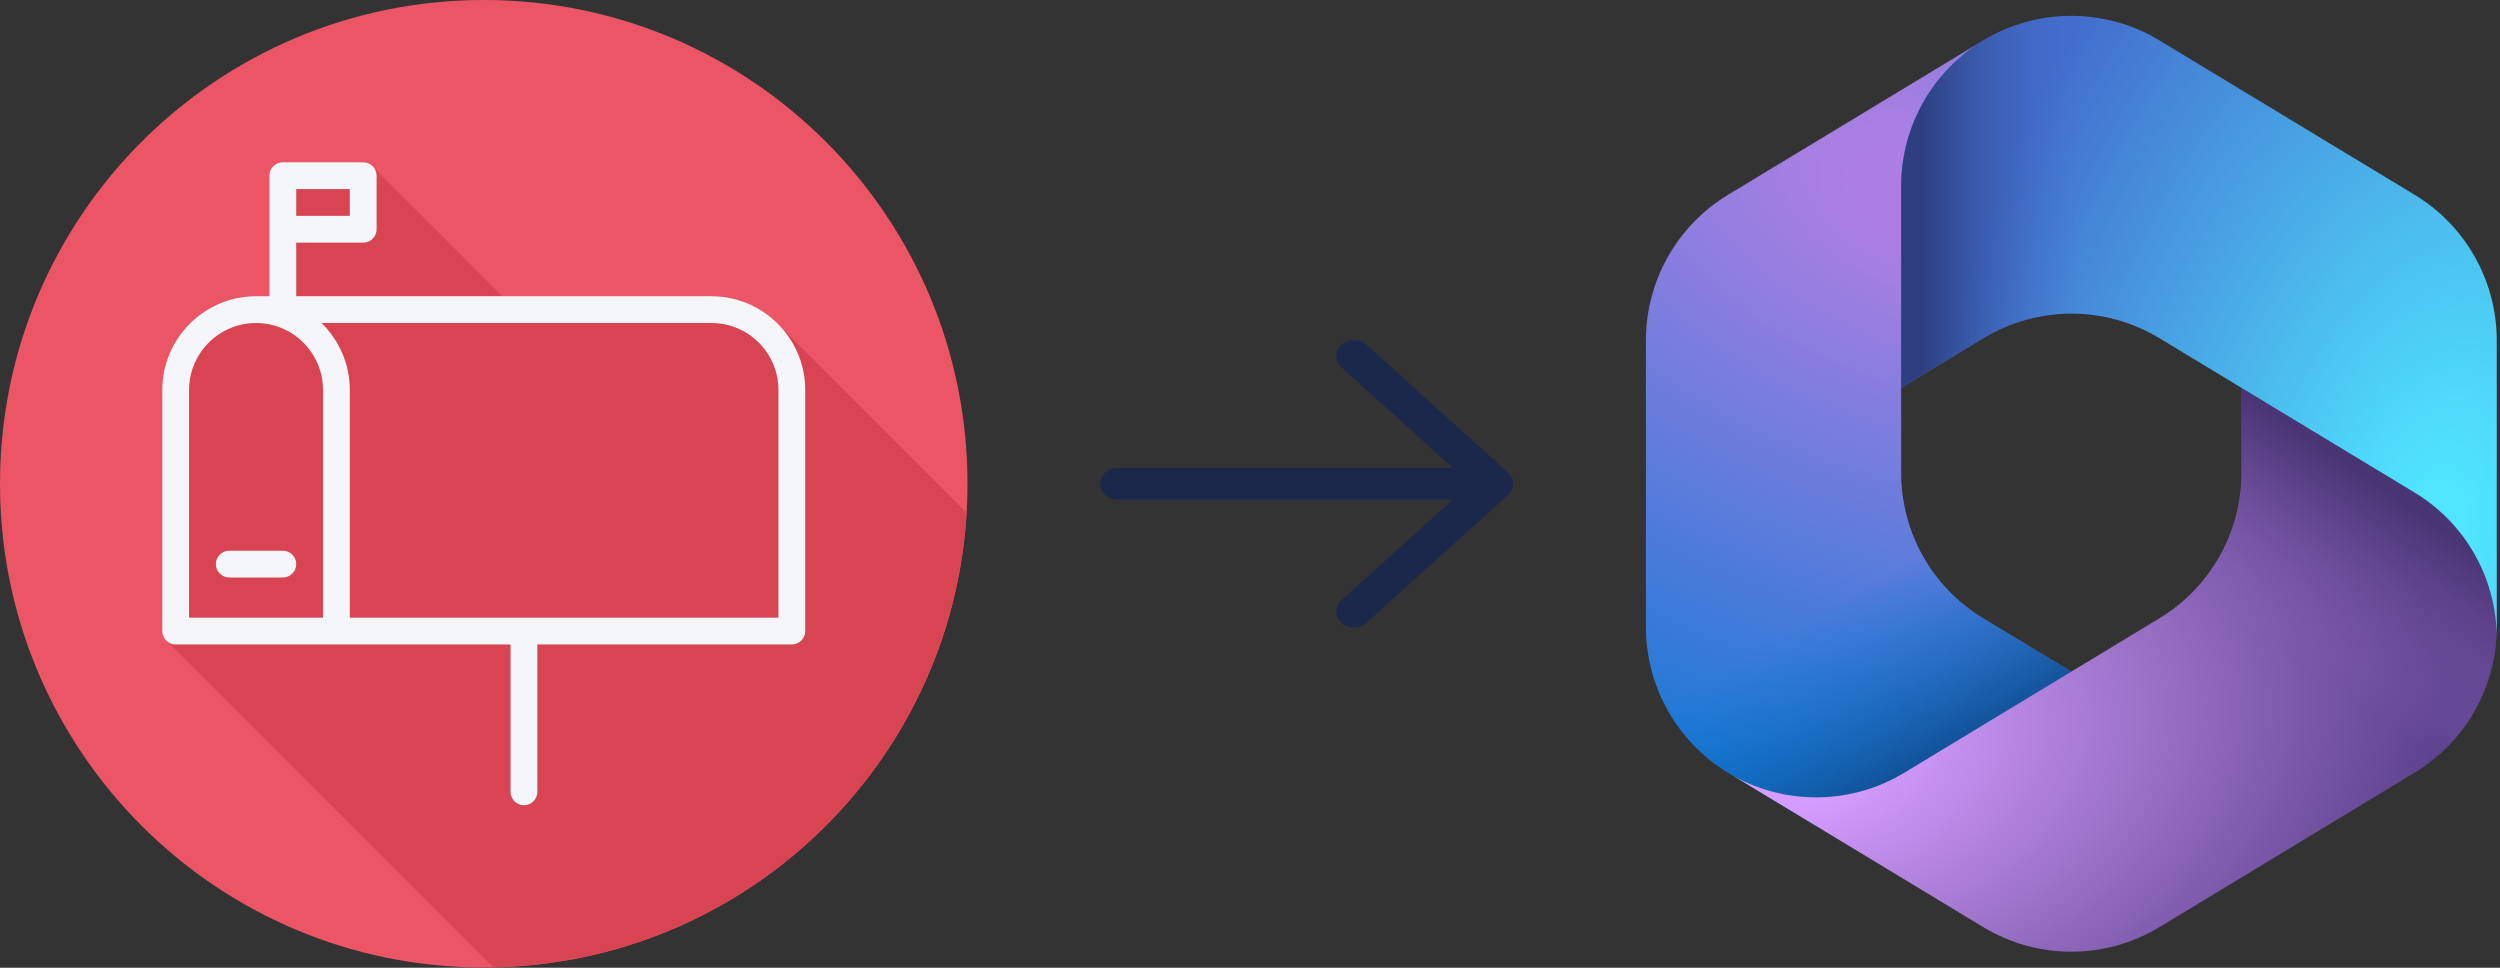 <svg width="155" height="60" viewBox="0 0 155 60" fill="none" xmlns="http://www.w3.org/2000/svg">
    <rect x="0" y="0" width="155" height="60" fill="#333333" stroke="none"/>
    <g clip-path="url(#clip0_22_573)">
        <path d="M0 29.993C0 46.559 13.427 59.986 29.992 59.985C46.558 59.986 59.985 46.559 59.985 29.993C59.986 13.428 46.558 0 29.992 0C13.427 0 0 13.428 0 29.993Z" fill="#EC5565"/>
        <path d="M59.927 31.791C59.909 31.773 59.891 31.755 59.873 31.737C59.829 31.692 48.458 20.321 48.413 20.277C48.369 20.231 48.325 20.188 48.28 20.144C47.222 19.051 45.747 18.366 44.111 18.366H31.145C31.108 18.321 31.067 18.283 31.021 18.246C30.982 18.196 23.209 10.424 23.159 10.384C23.007 10.192 22.782 10.061 22.518 10.061H17.535C17.076 10.061 16.705 10.433 16.705 10.892V18.366H15.874C12.669 18.366 10.061 20.974 10.061 24.179V39.128C10.061 39.392 10.192 39.617 10.384 39.769C10.424 39.819 10.467 39.862 10.517 39.902C10.557 39.952 30.456 59.851 30.506 59.891C30.53 59.921 30.559 59.945 30.585 59.97C46.275 59.665 59.008 47.323 59.927 31.791Z" fill="#D94453"/>
        <path d="M44.111 18.366H18.366V15.044H22.519C22.978 15.044 23.349 14.672 23.349 14.214V10.892C23.349 10.433 22.978 10.061 22.519 10.061H17.536C17.077 10.061 16.705 10.433 16.705 10.892V18.366H15.875C12.67 18.366 10.062 20.974 10.062 24.179V39.128C10.062 39.587 10.433 39.958 10.892 39.958H31.654V49.093C31.654 49.553 32.025 49.924 32.484 49.924C32.943 49.924 33.315 49.553 33.315 49.093V39.958H49.094C49.553 39.958 49.924 39.587 49.924 39.128V24.179C49.924 20.974 47.316 18.366 44.111 18.366ZM18.366 11.722H21.688V13.383H18.366V11.722ZM11.722 24.179C11.722 21.89 13.585 20.027 15.875 20.027C18.164 20.027 20.027 21.89 20.027 24.179V38.297H11.722V24.179ZM48.263 38.297H21.688V24.179C21.688 22.553 21.015 21.083 19.935 20.027H44.111C46.401 20.027 48.263 21.89 48.263 24.179V38.297Z" fill="#F4F6F9"/>
        <path d="M17.536 34.145H14.214C13.755 34.145 13.383 34.516 13.383 34.975C13.383 35.434 13.755 35.806 14.214 35.806H17.536C17.995 35.806 18.366 35.434 18.366 34.975C18.366 34.516 17.995 34.145 17.536 34.145Z" fill="#F4F6F9"/>
    </g>
    <path fill-rule="evenodd" clip-rule="evenodd" d="M83.165 21.369C83.594 20.982 84.288 20.982 84.716 21.369L93.492 29.292C93.92 29.679 93.92 30.306 93.492 30.693L84.716 38.616C84.288 39.003 83.594 39.003 83.165 38.616C82.737 38.23 82.737 37.603 83.165 37.216L90.068 30.983H69.315C68.709 30.983 68.218 30.54 68.218 29.993C68.218 29.446 68.709 29.002 69.315 29.002H90.068L83.165 22.77C82.737 22.383 82.737 21.756 83.165 21.369Z" fill="#1C274C"/>
    <g clip-path="url(#clip1_22_573)">
        <path d="M123.258 2.333L122.962 2.512C122.491 2.797 122.047 3.116 121.632 3.464L122.487 2.863H129.741L131.06 12.849L124.466 19.442L117.872 24.026V29.311C117.872 33.002 119.802 36.425 122.959 38.336L129.901 42.538L115.235 51.093H112.406L107.134 47.902C103.976 45.991 102.047 42.568 102.047 38.877V21.105C102.047 17.413 103.978 13.989 107.137 12.078L122.962 2.505C123.06 2.446 123.159 2.388 123.258 2.333Z" fill="url(#paint0_radial_22_573)"/>
        <path d="M123.258 2.333L122.962 2.512C122.491 2.797 122.047 3.116 121.632 3.464L122.487 2.863H129.741L131.06 12.849L124.466 19.442L117.872 24.026V29.311C117.872 33.002 119.802 36.425 122.959 38.336L129.901 42.538L115.235 51.093H112.406L107.134 47.902C103.976 45.991 102.047 42.568 102.047 38.877V21.105C102.047 17.413 103.978 13.989 107.137 12.078L122.962 2.505C123.06 2.446 123.159 2.388 123.258 2.333Z" fill="url(#paint1_linear_22_573)"/>
        <path d="M138.973 23.399V29.307C138.973 32.998 137.044 36.421 133.886 38.333L118.061 47.912C114.823 49.871 110.795 49.942 107.501 48.124L122.959 57.481C126.318 59.514 130.527 59.514 133.886 57.481L149.711 47.902C152.869 45.99 154.798 42.568 154.798 38.876V34.608L153.479 32.63L138.973 23.399Z" fill="url(#paint2_radial_22_573)"/>
        <path d="M138.973 23.399V29.307C138.973 32.998 137.044 36.421 133.886 38.333L118.061 47.912C114.823 49.871 110.795 49.942 107.501 48.124L122.959 57.481C126.318 59.514 130.527 59.514 133.886 57.481L149.711 47.902C152.869 45.99 154.798 42.568 154.798 38.876V34.608L153.479 32.63L138.973 23.399Z" fill="url(#paint3_linear_22_573)"/>
        <path d="M149.708 12.078L133.883 2.505C130.63 0.538 126.579 0.477 123.277 2.322L122.962 2.513C119.803 4.424 117.873 7.847 117.873 11.54V24.047L122.962 20.968C126.319 18.938 130.526 18.938 133.883 20.968L149.708 30.54C152.769 32.392 154.676 35.663 154.792 39.222C154.796 39.107 154.798 38.992 154.798 38.876V21.105C154.798 17.412 152.868 13.989 149.708 12.078Z" fill="url(#paint4_radial_22_573)"/>
        <path d="M149.708 12.078L133.883 2.505C130.63 0.538 126.579 0.477 123.277 2.322L122.962 2.513C119.803 4.424 117.873 7.847 117.873 11.54V24.047L122.962 20.968C126.319 18.938 130.526 18.938 133.883 20.968L149.708 30.54C152.769 32.392 154.676 35.663 154.792 39.222C154.796 39.107 154.798 38.992 154.798 38.876V21.105C154.798 17.412 152.868 13.989 149.708 12.078Z" fill="url(#paint5_linear_22_573)"/>
    </g>
    <defs>
        <radialGradient id="paint0_radial_22_573" cx="0" cy="0" r="1" gradientUnits="userSpaceOnUse" gradientTransform="translate(119.743 12.372) rotate(110.528) scale(44.002 76.748)">
            <stop offset="0.064" stop-color="#AE7FE2"/>
            <stop offset="1" stop-color="#0078D4"/>
        </radialGradient>
        <linearGradient id="paint1_linear_22_573" x1="119.866" y1="48.282" x2="113.588" y2="37.423" gradientUnits="userSpaceOnUse">
            <stop stop-color="#114A8B"/>
            <stop offset="1" stop-color="#0078D4" stop-opacity="0"/>
        </linearGradient>
        <radialGradient id="paint2_radial_22_573" cx="0" cy="0" r="1" gradientUnits="userSpaceOnUse" gradientTransform="translate(110.527 46.281) rotate(-8.367) scale(40.948 27.049)">
            <stop offset="0.134" stop-color="#D59DFF"/>
            <stop offset="1" stop-color="#5E438F"/>
        </radialGradient>
        <linearGradient id="paint3_linear_22_573" x1="149.993" y1="31.808" x2="143.266" y2="41.455" gradientUnits="userSpaceOnUse">
            <stop stop-color="#493474"/>
            <stop offset="1" stop-color="#8C66BA" stop-opacity="0"/>
        </linearGradient>
        <radialGradient id="paint4_radial_22_573" cx="0" cy="0" r="1" gradientUnits="userSpaceOnUse" gradientTransform="translate(150.915 33.295) rotate(-165.772) scale(32.867 55.329)">
            <stop offset="0.058" stop-color="#50E6FF"/>
            <stop offset="1" stop-color="#436DCD"/>
        </radialGradient>
        <linearGradient id="paint5_linear_22_573" x1="119.159" y1="2.373" x2="129.065" y2="2.373" gradientUnits="userSpaceOnUse">
            <stop stop-color="#2D3F80"/>
            <stop offset="1" stop-color="#436DCD" stop-opacity="0"/>
        </linearGradient>
        <clipPath id="clip0_22_573">
            <rect width="59.985" height="59.985" fill="white"/>
        </clipPath>
        <clipPath id="clip1_22_573">
            <rect width="52.751" height="58.026" fill="white" transform="translate(102.047 0.98)"/>
        </clipPath>
    </defs>
</svg>
